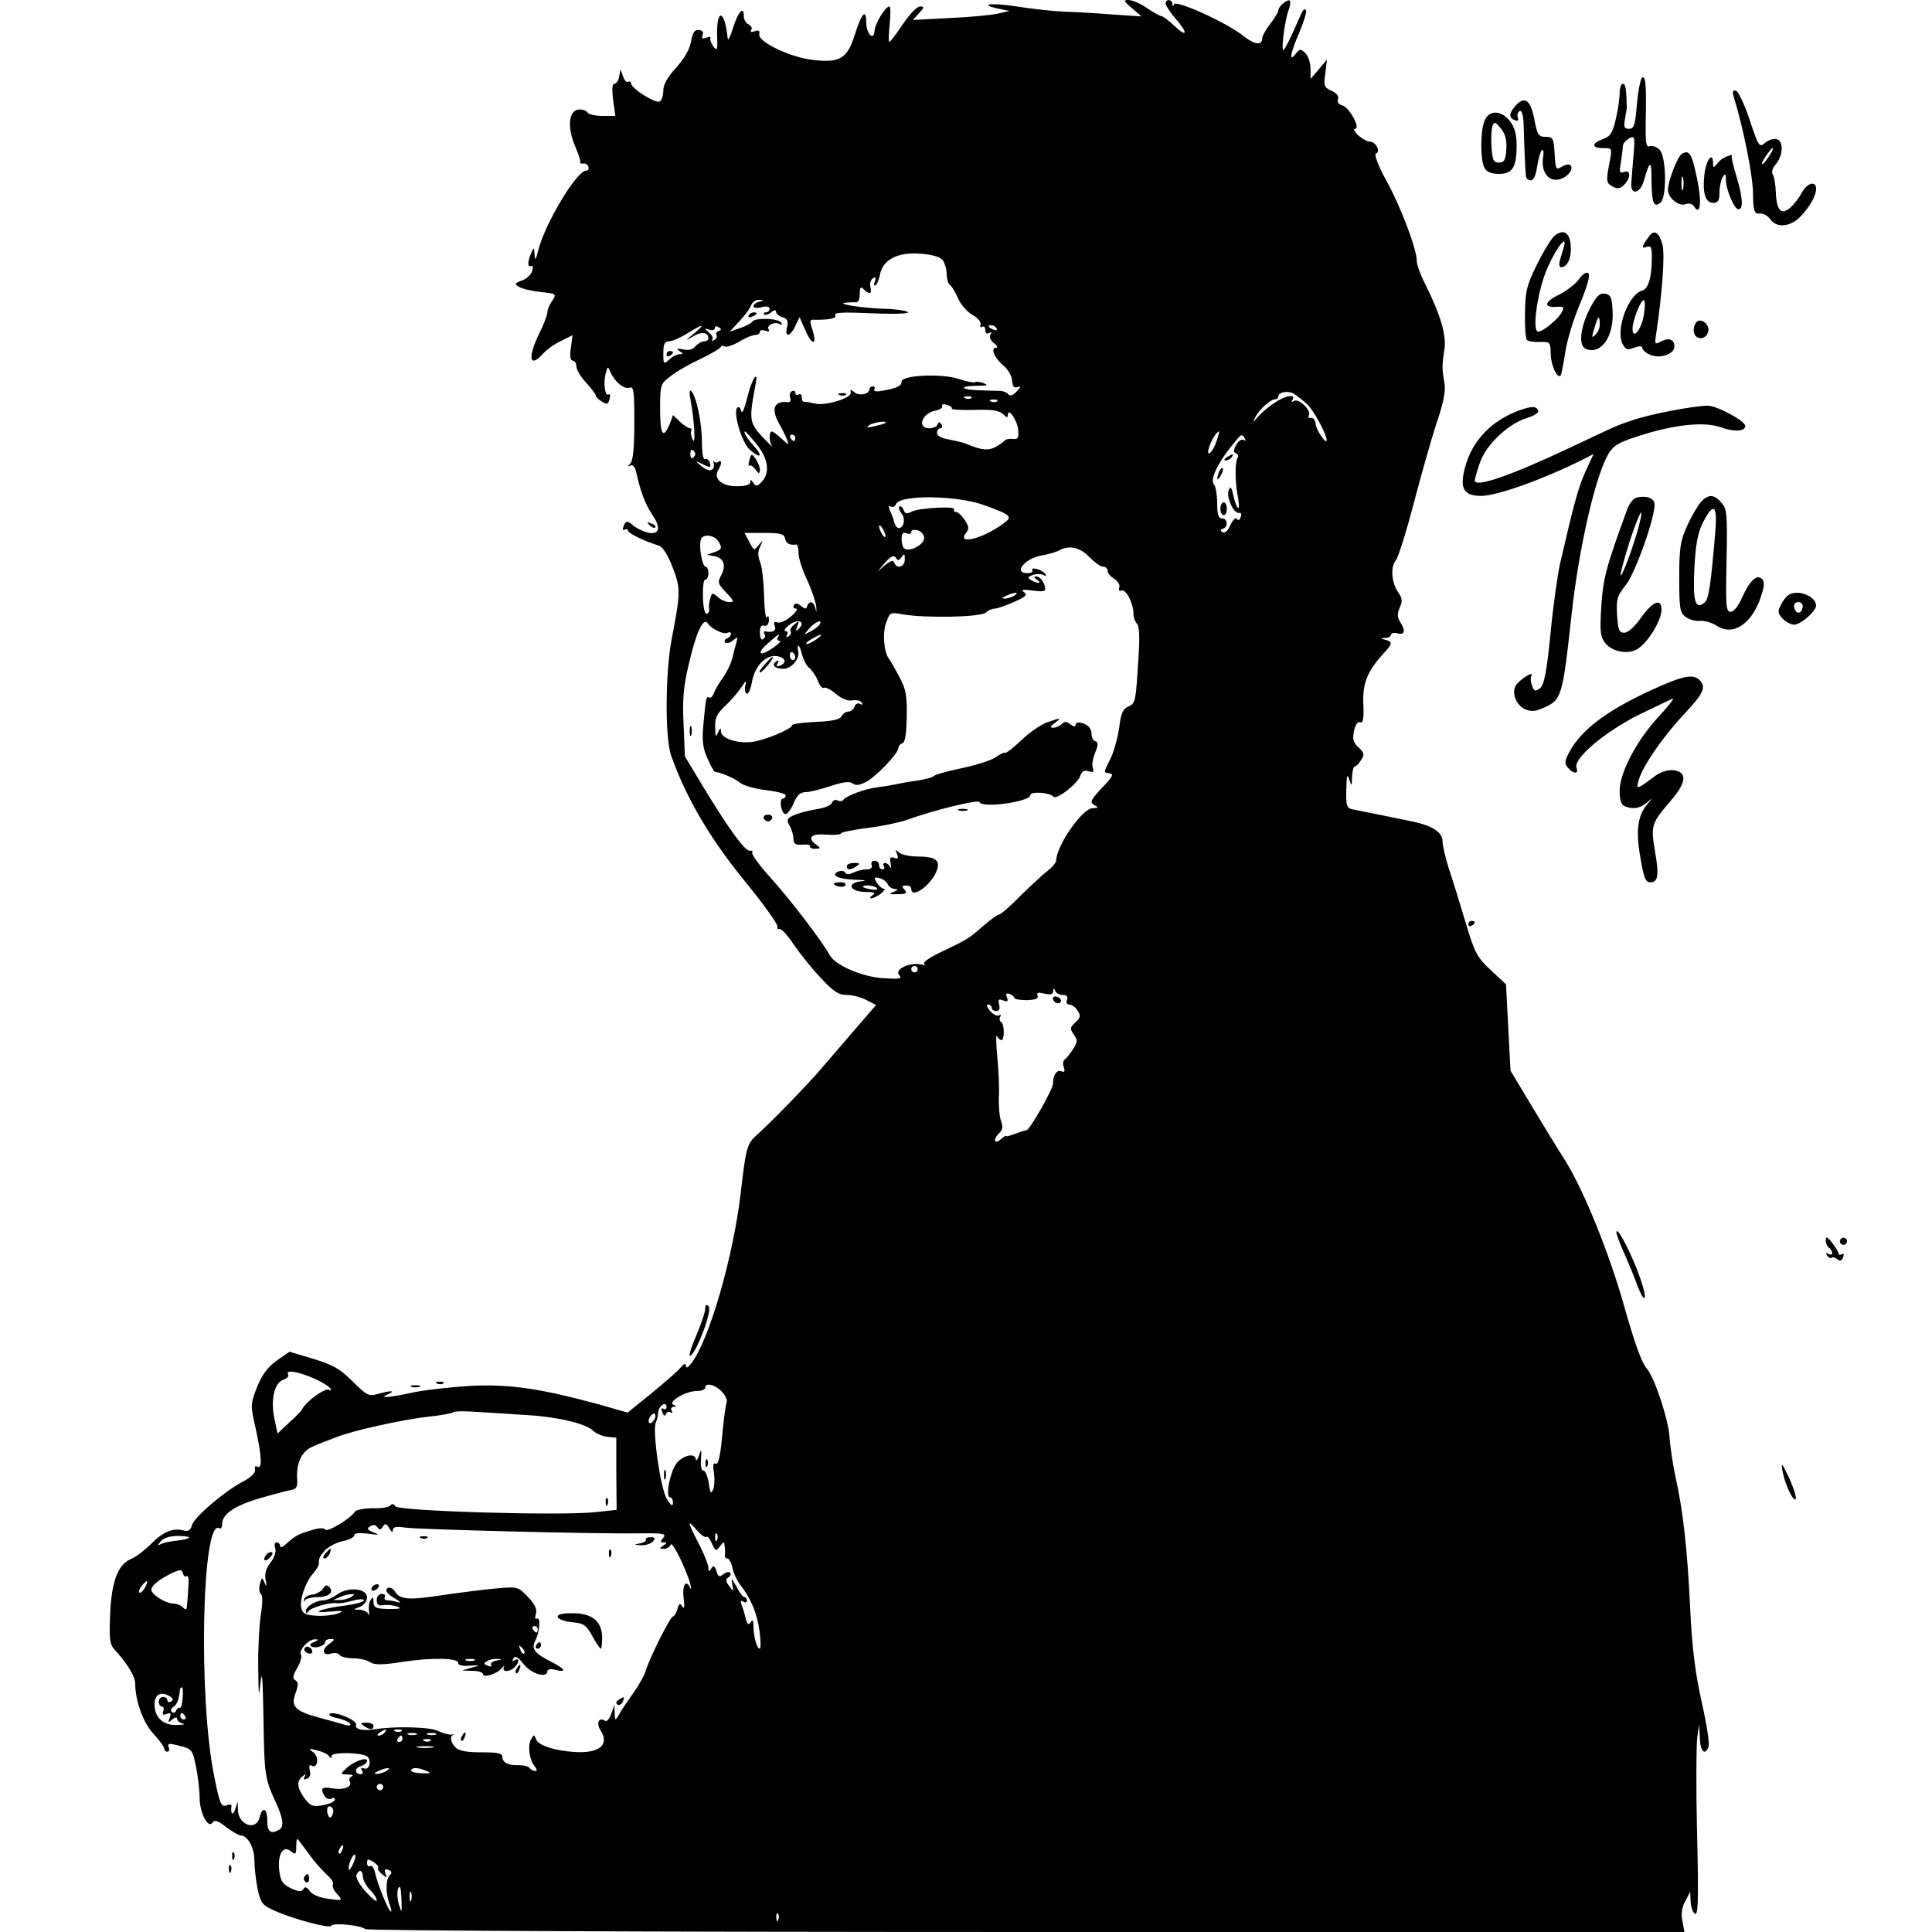 <?xml version="1.0" standalone="no"?>
<!DOCTYPE svg PUBLIC "-//W3C//DTD SVG 20010904//EN"
 "http://www.w3.org/TR/2001/REC-SVG-20010904/DTD/svg10.dtd">
<svg version="1.0" xmlns="http://www.w3.org/2000/svg"
 width="600pt" height="600pt" viewBox="0 0 600 600"
 preserveAspectRatio="xMidYMid meet">
<g transform="translate(0,600) scale(0.1,-0.1)"
fill="#000000" stroke="none">
<path d="M3515 5975 l30 -26 -90 6 c-49 4 -119 8 -155 9 -36 2 -100 9 -143 16
-78 12 -121 7 -56 -7 l34 -7 -35 -8 c-19 -5 -87 -11 -150 -14 l-115 -6 19 21
c17 18 17 21 3 21 -9 0 -33 -25 -53 -55 -20 -30 -39 -55 -42 -55 -3 0 -2 25 1
55 3 30 3 55 -1 55 -13 -1 -44 -52 -46 -75 -2 -35 -26 -10 -26 27 0 43 -15 26
-36 -42 -23 -72 -46 -86 -130 -76 -70 8 -170 56 -166 79 2 12 -2 15 -14 10
-11 -4 -15 -2 -11 4 4 6 0 13 -8 17 -8 3 -15 15 -15 26 0 34 -18 13 -34 -38
-8 -26 -15 -40 -16 -32 -9 90 -35 97 -33 9 2 -45 0 -49 -12 -33 -7 11 -11 22
-9 26 3 4 -3 5 -12 1 -13 -5 -16 -2 -12 8 4 10 -1 15 -12 16 -13 1 -19 -8 -24
-36 -4 -24 -20 -52 -46 -81 -27 -29 -40 -53 -40 -71 0 -15 -5 -31 -11 -34 -12
-8 -89 40 -89 56 0 5 -4 8 -9 5 -5 -3 -12 4 -16 17 l-8 22 -4 -22 c-2 -13 -9
-23 -15 -23 -7 0 -8 -17 -4 -50 l7 -50 -40 0 c-22 0 -43 5 -46 10 -3 6 -14 10
-25 10 -34 0 -40 -55 -13 -116 9 -22 16 -42 15 -47 -1 -4 3 -6 9 -5 6 2 14 -3
16 -9 3 -7 0 -13 -7 -13 -29 0 -130 -168 -149 -250 -8 -29 -9 -31 -11 -10 -1
23 -2 23 -10 5 -12 -27 -12 -47 -1 -41 5 4 7 -3 4 -15 -3 -11 -17 -25 -32 -30
-23 -9 -24 -11 -9 -20 10 -6 40 -13 68 -16 48 -5 49 -6 35 -27 -8 -11 -15 -27
-15 -36 0 -8 -11 -37 -25 -65 -37 -76 -31 -110 11 -64 10 12 35 30 56 40 l36
18 -5 -39 c-4 -26 -2 -40 6 -40 6 0 11 -8 11 -18 0 -10 13 -32 30 -50 16 -18
30 -36 30 -40 0 -4 9 -13 19 -19 16 -10 20 -9 24 8 3 10 2 17 -3 14 -11 -7
-17 35 -9 65 6 23 7 23 14 6 13 -31 43 -56 60 -50 13 5 15 -10 15 -108 0 -77
-4 -118 -12 -127 -10 -11 -10 -12 -1 -7 8 4 15 -3 19 -21 13 -60 28 -99 50
-132 28 -41 22 -63 -15 -55 -14 4 -33 13 -42 20 -20 18 -26 18 -33 -2 -3 -8
-2 -12 4 -9 6 3 10 2 10 -2 0 -9 52 -34 95 -47 13 -4 28 -27 44 -68 25 -66 25
-76 -3 -223 -20 -103 -21 -306 -2 -361 47 -132 122 -261 236 -399 52 -64 94
-123 94 -131 -1 -7 2 -12 6 -9 5 3 25 -18 44 -47 20 -29 58 -77 85 -105 39
-42 55 -53 81 -53 17 0 45 -7 61 -16 l30 -15 -58 -67 c-32 -37 -79 -92 -105
-122 -46 -55 -163 -175 -210 -217 -28 -25 -32 -42 -47 -173 -23 -201 -99 -465
-155 -535 -10 -13 -15 -15 -16 -6 0 9 -6 6 -17 -7 -10 -12 -51 -47 -91 -80
l-73 -59 -87 25 c-184 50 -279 64 -402 58 -63 -4 -144 -13 -180 -21 -73 -16
-106 -18 -75 -5 27 12 7 12 -31 1 -29 -8 -35 -5 -79 39 -39 39 -60 51 -122 70
l-74 22 -39 -27 c-27 -19 -45 -42 -61 -81 -21 -54 -22 -57 -5 -130 19 -87 21
-128 5 -119 -6 4 -9 0 -7 -9 2 -10 -12 -24 -39 -38 -61 -33 -150 -110 -157
-135 -4 -15 -11 -20 -26 -16 -33 9 -65 -5 -101 -42 -19 -19 -46 -40 -61 -46
-42 -17 -62 -71 -66 -174 -3 -83 -2 -92 20 -115 35 -39 58 -77 58 -99 0 -53
25 -122 57 -156 18 -19 33 -40 33 -45 0 -6 4 -10 10 -10 5 0 7 6 4 14 -5 12 1
13 34 4 38 -9 40 -12 51 -66 6 -30 11 -74 11 -96 0 -46 27 -97 40 -76 6 9 17
6 42 -14 19 -14 39 -26 45 -26 22 0 43 -38 43 -78 0 -22 5 -63 10 -89 10 -44
15 -50 53 -67 61 -27 172 -56 175 -47 4 11 94 2 106 -10 6 -5 894 -9 2053 -9
l2044 0 -6 34 c-5 22 -2 44 9 62 l15 29 1 -25 c0 -14 4 -31 9 -38 15 -24 17
16 11 263 -3 132 -2 258 1 280 l6 40 2 -42 c1 -42 16 -57 27 -28 4 9 -6 71
-21 138 -20 90 -30 166 -36 292 -9 187 -22 303 -46 410 -8 38 -16 92 -18 120
-2 52 -47 189 -71 215 -16 19 -37 77 -69 190 -46 165 -125 360 -183 454 -32
50 -83 134 -114 186 l-57 95 -7 134 -7 134 -47 44 c-42 39 -50 52 -79 150 -18
60 -41 135 -52 167 -10 33 -19 70 -19 83 0 28 -31 49 -95 62 -98 20 -160 33
-182 37 -21 4 -23 10 -22 62 1 43 3 51 9 32 8 -24 8 -23 9 8 1 17 4 32 9 32 4
0 13 9 19 20 11 16 10 22 -8 39 -17 15 -19 26 -14 51 4 19 12 30 19 27 9 -4
12 11 10 56 -3 65 12 102 63 158 28 30 28 36 6 42 -17 4 -17 5 0 6 9 0 17 5
17 10 0 5 9 7 20 4 23 -6 26 8 8 36 -9 15 -9 26 -1 44 9 20 8 29 -5 48 -21 30
-24 80 -7 99 7 8 32 87 55 175 23 88 55 201 71 250 22 64 29 100 25 125 -8 43
-8 54 0 107 6 44 -13 107 -61 203 -14 27 -25 58 -25 69 0 38 -51 172 -95 251
-25 45 -38 81 -32 83 16 5 0 37 -18 37 -9 0 -25 9 -37 20 -12 11 -16 20 -10
20 19 0 -18 68 -40 73 -11 3 -16 11 -13 19 4 9 -4 19 -20 26 -23 11 -25 16
-19 54 l5 43 -25 -30 -26 -30 0 32 c0 17 -7 39 -16 48 -15 14 -17 14 -30 -2
-22 -29 -17 2 12 68 14 34 23 64 20 67 -8 7 -7 7 -36 -58 -13 -30 -28 -59 -33
-65 -10 -12 2 89 15 124 5 13 6 26 4 29 -7 6 -36 -18 -36 -30 0 -5 -11 -24
-25 -42 -14 -18 -25 -38 -25 -44 0 -24 -22 -22 -58 6 -52 42 -210 113 -216 99
-3 -9 -5 -8 -5 1 -1 15 -21 16 -21 1 0 -6 14 -27 30 -46 40 -45 38 -62 -2 -24
-18 17 -37 31 -41 31 -4 0 -25 11 -45 25 -20 14 -46 25 -57 25 -17 0 -16 -3
10 -25z m-587 -783 c6 -9 12 -28 12 -43 0 -15 5 -31 10 -34 6 -4 17 -22 25
-41 8 -19 28 -42 45 -52 17 -9 28 -23 25 -30 -3 -7 0 -10 5 -7 6 3 10 -1 10
-10 0 -10 5 -13 12 -9 7 5 8 3 4 -5 -5 -7 0 -18 10 -26 11 -8 14 -15 7 -15
-18 0 -5 -32 24 -56 14 -12 26 -33 26 -46 2 -18 6 -24 17 -20 11 4 11 0 -3
-14 -11 -12 -20 -15 -25 -9 -4 6 -15 10 -24 11 -10 0 -41 1 -70 2 -58 2 -60
14 -1 14 28 0 33 2 18 8 -11 4 -23 6 -27 3 -4 -2 -27 2 -50 10 -53 18 -178 12
-178 -8 0 -14 -15 -21 -63 -29 -16 -3 -25 -1 -22 5 4 5 1 9 -4 9 -6 0 -11 -4
-11 -9 0 -15 -32 -22 -47 -9 -11 9 -13 9 -11 -1 4 -17 -80 -43 -112 -34 -14 3
-28 6 -32 5 -5 -1 -8 5 -8 14 0 8 -4 12 -10 9 -5 -3 -10 -1 -10 5 0 6 -5 8
-11 5 -6 -4 -8 -13 -5 -21 3 -8 0 -14 -7 -13 -42 5 -53 -19 -29 -64 10 -17 22
-41 26 -52 7 -18 5 -18 -17 3 -13 12 -26 22 -30 22 -9 0 -9 -33 1 -46 4 -6
-10 8 -31 30 -40 43 -41 54 -21 160 11 54 -12 18 -26 -41 -8 -32 -15 -50 -18
-40 -2 9 -7 15 -11 12 -17 -10 12 -110 38 -132 31 -28 42 -21 14 10 -23 25
-36 47 -29 47 2 0 19 -19 37 -41 36 -46 41 -89 13 -117 -13 -13 -17 -13 -25
-1 -6 10 -9 10 -9 2 0 -9 -15 -13 -43 -13 -46 0 -73 24 -56 51 11 18 11 32 0
25 -5 -4 -11 -3 -14 1 -2 5 -3 3 -1 -3 6 -26 -12 -32 -36 -13 -21 17 -22 19
-3 10 29 -15 33 -14 27 4 -4 8 -10 12 -15 9 -5 -3 -9 20 -9 51 0 61 -17 144
-33 160 -6 7 -7 -3 -2 -30 12 -67 16 -143 6 -120 -5 11 -7 23 -4 28 2 4 0 7
-5 7 -4 0 -18 9 -30 20 l-22 21 -9 -25 c-21 -52 -31 -38 -31 42 0 78 1 80 33
104 17 14 59 38 92 53 33 16 62 33 63 37 2 5 8 5 13 2 5 -3 26 4 45 15 19 12
42 21 50 21 8 0 14 4 14 10 0 5 7 6 17 3 10 -4 14 -2 10 4 -8 13 20 26 35 16
7 -3 8 -1 4 5 -8 14 -82 16 -90 3 -3 -5 -20 -14 -38 -20 l-32 -11 30 32 c17
18 34 41 37 51 4 9 14 16 24 16 17 -1 17 -2 1 -6 -10 -2 -18 -9 -18 -14 0 -5
11 -7 25 -3 15 4 25 2 25 -5 0 -6 -5 -11 -12 -11 -6 0 -8 -3 -5 -6 4 -4 13 -1
22 6 9 8 15 8 15 2 0 -6 9 -14 20 -17 15 -5 19 -12 14 -31 -8 -33 10 -31 26 4
l13 27 20 -45 c21 -47 36 -40 19 9 -7 21 -7 28 1 28 51 -1 77 4 71 14 -5 9 25
10 116 6 73 -3 117 -1 109 4 -8 5 -39 9 -69 10 -62 1 -156 15 -125 19 11 1 26
2 33 1 7 -1 12 9 12 26 0 21 3 24 12 15 18 -18 27 -15 21 7 -3 10 1 22 8 27 9
5 10 2 6 -10 -4 -9 -3 -15 2 -12 5 3 11 19 14 34 9 46 56 70 125 64 36 -2 62
-10 70 -20z m-773 -228 c-28 -23 -28 -24 -3 -9 26 16 48 14 48 -6 0 -5 -6 -9
-14 -9 -7 0 -19 -7 -27 -16 -8 -10 -21 -13 -38 -9 -20 4 -22 3 -11 -5 12 -8
13 -10 1 -10 -8 0 -23 -7 -33 -17 -17 -15 -18 -14 -18 20 0 29 4 37 18 37 9 0
35 11 57 25 51 31 58 31 20 -1z m77 8 c-7 -2 -10 -8 -7 -12 3 -5 0 -12 -7 -16
-7 -4 -10 -4 -6 1 4 4 0 14 -10 22 -16 14 -16 14 1 9 9 -3 17 -1 17 5 0 6 5 7
12 3 9 -6 9 -9 0 -12z m863 8 c3 -6 -1 -7 -9 -4 -18 7 -21 14 -7 14 6 0 13 -4
16 -10z m964 -235 c19 -16 61 -93 61 -112 0 -16 -33 32 -34 50 -1 12 -8 21
-15 19 -7 -1 -10 2 -6 8 9 14 -31 54 -46 45 -8 -5 -10 -4 -5 3 12 20 -24 14
-57 -10 -18 -11 -40 -31 -50 -42 -17 -20 -18 -20 -8 -1 11 23 47 55 61 55 6 0
10 4 10 9 0 14 33 19 50 7 8 -5 26 -19 39 -31z m-1042 19 c-3 -3 -12 -4 -19
-1 -8 3 -5 6 6 6 11 1 17 -2 13 -5z m80 -10 c-3 -3 -12 -4 -19 -1 -8 3 -5 6 6
6 11 1 17 -2 13 -5z m-141 -23 c-2 -3 29 -5 70 -4 55 2 77 -2 89 -13 11 -11
15 -12 15 -3 0 26 29 -15 32 -46 2 -25 0 -30 -17 -28 -11 1 -22 -1 -25 -5 -3
-4 -15 -13 -28 -20 -22 -12 -45 -10 -87 8 -11 5 -37 11 -57 15 -24 4 -38 11
-38 20 0 8 5 15 11 15 5 0 7 5 3 12 -6 9 -9 9 -12 0 -4 -12 -34 -17 -44 -6
-14 13 6 42 34 48 16 3 27 10 24 15 -3 5 3 7 14 4 11 -3 18 -8 16 -12z m-207
-45 c-2 -2 -17 -6 -34 -10 -22 -5 -26 -4 -15 4 14 9 59 15 49 6z m1029 -56
c-12 -37 -34 -54 -23 -19 7 23 24 49 31 49 1 0 -2 -14 -8 -30z m-1308 10 c0
-5 -2 -10 -4 -10 -3 0 -8 5 -11 10 -3 6 -1 10 4 10 6 0 11 -4 11 -10z m1396
-2 c4 -7 3 -8 -4 -4 -6 3 -16 -3 -23 -16 -9 -16 -9 -23 0 -26 6 -2 8 -9 4 -15
-8 -14 -8 -74 2 -124 8 -46 -4 -38 -15 9 -5 25 -9 29 -14 16 -9 -20 15 -74 32
-71 6 2 9 -4 5 -13 -3 -9 -8 -12 -12 -5 -4 5 -12 -3 -20 -20 -7 -17 -17 -26
-24 -22 -8 5 -8 8 1 11 17 5 15 32 -3 32 -11 0 -15 12 -15 48 0 26 -5 53 -10
58 -13 13 10 63 53 117 34 42 33 41 43 25z m-1712 -58 c-6 -6 -10 -3 -10 10 0
13 4 16 10 10 7 -7 7 -13 0 -20z m903 -149 c87 -32 90 -35 55 -60 -65 -46
-143 -64 -111 -25 9 11 8 20 -5 39 -9 14 -21 25 -27 25 -6 0 -8 3 -6 8 7 11
-109 5 -132 -7 -15 -8 -20 -7 -25 6 -4 9 -9 13 -13 10 -3 -4 0 -13 7 -22 13
-15 7 -45 -9 -45 -5 0 -11 8 -14 18 -2 9 -8 26 -13 36 -5 13 -4 17 3 13 6 -4
13 0 16 8 12 29 190 27 274 -4z m-307 -96 c0 -5 -5 -3 -10 5 -5 8 -10 20 -10
25 0 6 5 3 10 -5 5 -8 10 -19 10 -25z m120 -6 c0 -20 -44 -44 -61 -33 -5 3 -9
16 -9 29 0 18 4 23 15 19 8 -4 15 -2 15 4 0 6 9 8 20 5 11 -3 20 -14 20 -24z
m-432 -1 c3 -16 14 -22 35 -19 4 0 7 -12 7 -27 0 -16 12 -52 26 -82 14 -30 27
-68 29 -84 1 -17 0 -21 -2 -8 -5 24 -19 29 -26 10 -3 -10 -7 -10 -19 0 -11 9
-18 10 -23 2 -3 -5 0 -10 7 -10 7 0 0 -11 -15 -24 -16 -14 -35 -22 -43 -19
-10 4 -12 0 -8 -11 6 -15 -5 -21 -29 -17 -5 1 -6 -3 -3 -8 4 -5 2 -12 -4 -16
-6 -4 -10 5 -10 20 0 18 4 25 13 22 8 -3 14 4 15 16 0 13 -2 17 -6 10 -4 -6
-8 23 -9 65 -1 42 -6 90 -12 105 -8 20 -8 35 0 50 9 21 9 21 -5 4 -14 -18 -15
-17 -29 10 l-15 28 61 0 c51 0 62 -3 65 -17z m-207 -9 c13 -21 11 -26 -13 -34
l-23 -8 23 -4 c30 -6 38 -28 22 -59 -12 -22 -11 -27 15 -54 25 -26 26 -30 10
-30 -10 0 -26 7 -36 16 -16 14 -18 14 -23 -4 -4 -11 -5 -25 -4 -32 2 -7 -1
-14 -7 -16 -6 -2 -11 19 -12 51 -1 30 2 55 7 55 6 0 10 9 10 20 0 11 -4 20 -9
20 -10 0 -22 66 -14 85 6 18 41 14 54 -6z m1152 -49 c16 -16 35 -30 43 -30 8
0 14 -6 14 -13 0 -7 9 -18 21 -25 11 -7 18 -19 15 -27 -3 -8 0 -12 7 -9 14 5
37 -40 37 -71 0 -12 5 -26 11 -32 7 -7 9 -42 5 -99 -9 -145 -9 -148 -32 -158
-17 -8 -23 -22 -28 -64 -4 -29 -15 -72 -26 -95 -24 -49 -24 -45 -3 -49 13 -2
7 -12 -25 -45 -35 -38 -38 -44 -24 -53 15 -8 14 -9 -5 -10 -31 0 -112 -115
-113 -163 -1 -7 -13 -21 -27 -32 -15 -11 -52 -46 -84 -77 -31 -32 -61 -58 -66
-58 -5 0 -24 -14 -43 -30 -54 -47 -53 -46 -130 -83 -45 -21 -67 -37 -59 -41 8
-3 2 -4 -12 -1 -37 7 -83 -17 -66 -34 10 -11 0 -12 -49 -9 -67 4 -152 41 -168
73 -21 39 -121 171 -183 239 -34 38 -60 73 -57 78 3 5 0 7 -7 6 -14 -3 -63 63
-146 200 l-56 93 -4 98 c-4 78 -1 118 17 192 22 96 45 144 58 123 11 -17 51
-36 62 -29 6 3 10 2 10 -4 0 -5 -6 -11 -12 -14 -7 -2 -10 -8 -6 -12 4 -4 15
-2 24 6 15 12 16 12 11 -6 -3 -11 -9 -33 -13 -50 -4 -16 -17 -43 -29 -60 -12
-16 -25 -38 -28 -48 -4 -10 -10 -16 -15 -13 -9 5 -10 -3 -18 -89 -4 -45 -1
-70 13 -100 10 -23 20 -41 23 -42 20 -2 59 -19 77 -33 12 -10 49 -20 83 -24
33 -4 60 -11 60 -16 0 -6 -4 -10 -8 -10 -13 0 -7 -43 6 -48 6 -2 18 13 26 32
11 26 21 36 38 36 13 0 48 9 78 19 39 13 59 15 68 8 9 -7 21 -6 40 4 31 15
101 88 102 106 0 6 6 13 13 15 8 3 12 30 13 82 1 65 -2 85 -23 124 -14 26 -28
52 -33 57 -15 21 -20 79 -8 111 12 33 13 33 52 26 69 -12 244 -9 258 6 6 6 19
12 28 12 8 0 35 10 60 21 36 16 42 22 30 30 -11 8 -3 9 27 5 30 -4 41 -3 39 7
-3 20 -16 37 -29 37 -7 0 -6 -4 3 -10 8 -5 11 -10 5 -10 -5 0 -16 4 -24 9 -11
7 -9 10 8 16 11 3 26 3 32 -1 7 -4 9 -3 6 3 -4 6 -16 13 -27 16 -11 3 -18 1
-14 -4 3 -5 -4 -9 -15 -9 -46 0 -8 46 44 55 22 4 47 11 55 16 30 17 65 9 93
-21z m-583 0 c8 12 10 11 10 -7 0 -24 -25 -32 -33 -10 -3 8 -11 6 -28 -8 l-24
-20 24 28 c18 20 27 24 33 15 6 -10 10 -10 18 2z m350 -120 c-8 -5 -22 -9 -30
-9 -10 0 -8 3 5 9 27 12 43 12 25 0z m-669 -102 c-10 -11 -11 -9 -5 7 7 18 6
18 -9 6 -9 -7 -15 -17 -12 -21 3 -5 0 -12 -6 -16 -8 -4 -9 -3 -5 4 4 7 2 12
-5 12 -6 0 -1 9 12 19 26 21 53 11 30 -11z m64 12 c-3 -5 -16 -15 -28 -21 -22
-12 -22 -12 -3 10 19 21 43 30 31 11z m-130 -40 c-3 -5 -1 -10 6 -10 7 0 -3
-10 -22 -23 -42 -29 -51 -16 -12 17 31 28 38 31 28 16z m121 -5 c-11 -8 -25
-15 -30 -15 -6 1 0 7 14 15 32 19 40 18 16 0z m-22 -90 c8 -7 20 -24 26 -39 5
-15 14 -25 19 -22 4 3 21 -5 37 -19 18 -15 37 -23 51 -20 13 2 26 -1 29 -7 4
-7 2 -8 -5 -4 -6 4 -14 0 -17 -8 -3 -9 -12 -16 -20 -16 -7 0 -17 -7 -21 -15
-6 -10 -30 -15 -81 -17 -39 -2 -72 -6 -72 -10 0 -12 -85 -47 -124 -52 -47 -6
-96 11 -97 32 0 13 -2 13 -9 -3 -7 -16 -9 -13 -9 17 -1 28 6 42 30 65 17 15
40 42 51 58 14 22 18 24 13 8 -3 -12 -2 -24 4 -27 5 -3 12 13 16 35 9 52 45
88 80 81 26 -5 29 -22 5 -30 -8 -3 -10 0 -5 8 5 9 4 11 -4 6 -17 -11 -5 -23
23 -23 23 0 50 31 45 53 -5 28 4 24 11 -6 5 -18 15 -39 24 -45z m-44 34 c0 -5
-4 -9 -8 -9 -5 0 -9 7 -9 15 0 8 4 12 9 9 4 -3 8 -9 8 -15z m380 -969 c0 -5
-4 -10 -10 -10 -5 0 -10 5 -10 10 0 6 5 10 10 10 6 0 10 -4 10 -10z m451 -80
c12 0 16 -5 13 -15 -4 -9 -1 -15 8 -15 7 0 19 -9 25 -19 10 -16 8 -22 -7 -36
-17 -15 -18 -20 -5 -38 12 -17 12 -23 -3 -46 -9 -14 -21 -29 -26 -32 -5 -4 -6
-15 -2 -24 4 -12 2 -16 -8 -12 -14 6 -26 -12 -26 -39 0 -17 -72 -143 -82 -144
-4 0 -19 -5 -35 -11 -15 -6 -28 -9 -29 -7 0 2 -8 -3 -17 -11 -21 -17 -23 2 -3
21 10 9 11 20 5 36 -5 13 -8 47 -7 75 2 29 -1 86 -5 127 -4 41 -4 69 -1 63 3
-7 9 -13 14 -13 10 0 10 49 -1 56 -5 3 -6 10 -3 16 4 6 2 8 -3 5 -6 -4 -18 2
-28 13 -10 12 -13 20 -7 20 7 0 12 -4 12 -10 0 -5 6 -10 14 -10 9 0 12 7 9 20
-4 16 -2 19 13 13 13 -5 16 -3 11 10 -4 11 -2 14 9 10 7 -3 14 -8 14 -12 0 -4
17 -7 39 -7 27 1 37 5 33 14 -3 10 2 11 22 6 18 -4 26 -2 27 7 0 11 2 11 6 2
2 -7 13 -13 24 -13z m-2328 -1190 c26 -11 49 -26 53 -32 4 -7 3 -8 -4 -4 -12
7 -73 -37 -84 -61 -2 -5 -20 -23 -40 -41 l-36 -34 -10 47 c-12 57 0 111 28
120 11 4 18 11 15 16 -10 16 30 10 78 -11z m1268 -41 c11 -11 18 -26 16 -33
-3 -7 -8 -44 -12 -82 -8 -92 -14 -116 -25 -109 -5 3 -6 -9 -3 -29 3 -19 2 -43
-3 -53 -6 -14 -9 -9 -13 22 -4 22 -11 39 -17 38 -5 -1 -9 14 -7 35 2 32 1 34
-6 12 -5 -14 -9 -19 -10 -12 -2 20 -36 14 -58 -10 -21 -24 -38 -108 -22 -108
5 0 9 -8 9 -17 0 -13 -6 -9 -19 12 -20 31 -46 218 -34 238 3 5 6 19 7 30 1 21
26 38 26 17 0 -6 -4 -8 -10 -5 -6 4 -7 -1 -3 -11 4 -11 8 -13 11 -6 2 7 9 9
14 6 7 -4 8 -2 4 4 -4 7 -1 12 6 13 10 0 10 2 0 6 -21 8 37 43 71 43 15 0 27
5 27 10 0 17 29 11 51 -11z m-599 -74 c95 -6 179 -27 201 -49 8 -8 27 -16 42
-18 l29 -3 0 -112 1 -112 -65 -7 c-108 -12 -612 3 -622 18 -5 8 -11 9 -15 3
-5 -6 -30 -10 -56 -9 -27 0 -51 -5 -55 -11 -13 -21 -86 -65 -92 -55 -4 6 -21
5 -45 -3 -39 -11 -49 -17 -80 -45 -9 -8 -15 -9 -15 -3 0 6 -5 11 -11 11 -6 0
-8 -8 -4 -18 3 -11 -3 -30 -15 -45 -14 -18 -19 -35 -15 -54 4 -21 3 -23 -3 -9
-8 19 -9 18 -15 -4 -3 -13 -2 -27 3 -30 6 -4 6 -28 0 -65 -5 -33 -9 -107 -8
-165 1 -90 2 -96 7 -45 5 42 7 11 9 -100 3 -196 4 -197 42 -280 19 -43 22 -67
9 -76 -27 -17 -39 -9 -39 26 0 40 -15 47 -24 10 -11 -42 -65 -23 -67 23 l-1
27 -8 -25 c-7 -21 -15 -12 -11 12 0 4 -5 5 -13 2 -19 -7 -23 1 -40 86 -51 242
-39 808 15 774 5 -3 9 3 9 14 0 30 40 57 120 80 41 12 84 23 95 25 15 2 19 9
18 32 -4 51 14 89 49 103 18 8 49 20 68 27 53 22 204 55 287 65 41 4 77 11 81
14 3 4 38 4 76 1 39 -2 110 -7 158 -10z m392 -10 c-4 -8 -10 -15 -15 -15 -4 0
-6 7 -3 15 4 8 10 15 15 15 4 0 6 -7 3 -15z m-845 -336 c7 11 11 10 20 -5 6
-12 11 -14 11 -6 0 10 10 12 38 8 39 -6 589 -20 730 -18 72 1 82 -1 72 -14
-10 -11 -10 -14 1 -14 11 0 11 -2 -1 -10 -13 -8 -13 -10 2 -10 9 0 18 6 21 13
5 12 49 -78 61 -123 3 -14 3 -19 0 -12 -13 29 -26 10 -21 -30 4 -28 2 -37 -4
-27 -7 11 -10 10 -15 -8 -4 -13 -10 -23 -14 -23 -8 0 -73 -129 -85 -170 -4
-14 -22 -45 -39 -69 -17 -24 -37 -53 -43 -65 -13 -21 -13 -21 -14 4 l-1 25
-10 -28 c-5 -15 -14 -25 -19 -21 -20 12 -28 -7 -14 -30 29 -44 -3 -72 -80 -67
-63 4 -112 20 -120 39 -6 16 -7 16 -16 0 -11 -20 -5 -64 12 -84 7 -9 8 -14 1
-14 -6 0 -13 4 -17 9 -3 5 -18 9 -34 9 -33 -1 -51 8 -51 27 0 10 -16 13 -65
13 -45 0 -69 4 -80 15 -16 17 -19 33 -7 40 4 2 1 2 -6 0 -7 -1 -26 4 -41 11
-24 13 -136 16 -201 5 -34 -5 -59 1 -54 14 5 15 -71 45 -83 34 -3 -4 8 -10 26
-13 17 -4 34 -11 38 -17 4 -6 -2 -8 -18 -3 -13 4 -49 14 -79 22 -74 20 -88 35
-72 76 9 25 9 34 -1 40 -9 5 -8 14 6 38 10 16 15 35 12 41 -9 14 24 49 44 48
12 0 11 -2 -3 -8 -12 -5 -16 -10 -9 -14 13 -8 43 2 43 14 0 5 8 9 17 9 14 0
13 -3 -5 -16 -25 -17 -20 -38 8 -29 10 3 21 1 25 -5 3 -5 22 -10 41 -10 19 0
43 -5 53 -12 15 -9 38 -9 102 1 92 14 175 12 172 -4 -1 -6 14 -10 35 -8 36 2
36 2 7 -6 l-30 -9 33 -1 c17 0 32 -5 32 -10 0 -13 43 0 58 18 8 9 11 10 7 4
-8 -16 17 -17 33 -1 15 15 16 31 0 22 -7 -5 -8 -3 -3 6 5 9 14 4 32 -19 24
-30 73 -44 73 -21 0 6 11 8 25 4 35 -9 31 2 -7 22 -57 28 -69 43 -56 68 14 26
18 77 5 69 -5 -3 -6 3 -3 14 5 14 -2 30 -24 53 -30 32 -32 33 -98 27 -37 -3
-113 -13 -169 -21 -104 -16 -131 -14 -146 11 -9 15 -27 17 -27 3 0 -5 12 -17
28 -25 15 -9 19 -14 9 -11 -10 3 -25 6 -33 6 -9 0 -12 5 -9 10 3 6 -1 10 -9
10 -9 0 -16 -8 -16 -19 0 -15 6 -19 20 -16 12 2 31 0 43 -4 16 -6 10 -8 -26
-8 -40 1 -47 4 -47 22 0 15 -2 17 -9 6 -5 -7 -7 -23 -5 -35 2 -11 2 -15 -2 -8
-3 6 -15 12 -27 13 -22 0 -22 0 1 9 12 5 22 18 22 29 0 28 -57 34 -92 10 -14
-11 -34 -19 -43 -19 -24 0 -55 -19 -55 -33 0 -9 2 -9 8 -1 7 12 69 29 90 25 6
-1 28 2 47 8 19 5 35 6 35 1 0 -5 -26 -12 -57 -16 -75 -9 -117 -26 -48 -19 38
4 44 2 27 -5 -12 -5 -42 -9 -67 -8 -35 2 -45 6 -49 23 -7 25 13 83 37 109 9
11 17 23 17 28 0 19 2 24 21 45 12 11 36 24 55 27 19 4 34 12 34 18 0 7 15 8
43 5 34 -5 38 -4 17 4 -20 8 -22 12 -10 19 9 6 17 5 22 -3 6 -9 10 -9 17 2z
m1005 -32 c3 3 11 -6 17 -21 11 -24 13 -24 25 -8 12 16 13 16 15 -3 1 -11 1
-23 0 -27 0 -5 3 -8 8 -8 5 0 12 -13 16 -30 3 -16 14 -39 24 -52 33 -42 53
-90 60 -145 4 -29 4 -53 0 -53 -8 0 -19 37 -19 70 0 18 -3 21 -9 12 -6 -10
-10 -7 -15 11 -3 14 -9 33 -13 43 -4 12 -3 15 5 10 7 -4 12 -2 12 3 0 6 -4 11
-8 11 -5 0 -16 15 -25 33 -15 27 -17 28 -13 7 5 -24 4 -24 -9 -6 -12 15 -12
22 -3 27 7 5 9 11 5 15 -3 4 -13 1 -21 -5 -12 -10 -16 -8 -21 10 -6 17 -9 19
-16 8 -7 -11 -9 -11 -9 2 0 9 -13 43 -30 75 -36 71 -37 77 -6 42 13 -15 26
-24 30 -21z m33 -9 c-3 -8 -6 -5 -6 6 -1 11 2 17 5 13 3 -3 4 -12 1 -19z
m-1640 6 c-3 -3 -21 -7 -41 -9 -19 -2 -41 -7 -48 -11 -9 -6 -9 -3 1 9 9 11 28
17 54 17 22 0 38 -3 34 -6z m-7 -119 c5 3 7 -11 5 -32 -1 -21 -3 -47 -4 -57
-1 -16 -4 -17 -13 -8 -7 7 -20 12 -30 12 -23 0 -68 28 -68 43 0 13 27 34 65
52 26 12 30 11 33 -1 2 -8 7 -12 12 -9z m-130 -36 c-7 -11 -14 -18 -17 -15 -3
3 0 12 7 21 18 21 23 19 10 -6z m640 -29 c-8 -5 -24 -9 -35 -9 l-20 0 20 9
c11 5 27 9 35 9 13 1 13 0 0 -9z m580 -100 c0 -5 -2 -10 -4 -10 -3 0 -8 5 -11
10 -3 6 -1 10 4 10 6 0 11 -4 11 -10z m-42 -75 c-3 -3 -9 2 -12 12 -6 14 -5
15 5 6 7 -7 10 -15 7 -18z m-155 -22 c-7 -2 -19 -2 -25 0 -7 3 -2 5 12 5 14 0
19 -2 13 -5z m69 0 c-12 -2 -20 -9 -17 -14 3 -5 -1 -6 -10 -2 -13 5 -14 7 -3
14 7 5 22 8 33 7 17 -1 17 -1 -3 -5z m-975 -117 c-1 -19 -5 -32 -9 -30 -3 2
-8 -2 -11 -8 -2 -7 -8 -9 -13 -5 -5 4 -3 12 4 16 12 7 18 24 21 54 1 4 3 7 6
7 3 0 4 -15 2 -34z m-38 5 c9 -6 10 -11 2 -15 -6 -4 -11 -2 -11 3 0 6 -6 11
-13 11 -8 0 -14 -7 -14 -15 0 -8 5 -15 10 -15 5 0 7 -7 4 -14 -4 -11 -1 -13
10 -9 13 5 15 2 10 -12 -6 -15 -5 -16 8 -5 9 7 15 8 15 2 0 -6 8 -12 18 -15 9
-2 0 -4 -21 -4 -41 -1 -67 24 -67 63 0 33 20 43 49 25z m46 -61 c3 -5 1 -10
-4 -10 -6 0 -11 5 -11 10 0 6 2 10 4 10 3 0 8 -4 11 -10z m620 -50 c-3 -5 -12
-10 -18 -10 -7 0 -6 4 3 10 19 12 23 12 15 0z m52 4 c-3 -3 -12 -4 -19 -1 -8
3 -5 6 6 6 11 1 17 -2 13 -5z m46 -11 c-7 -2 -19 -2 -25 0 -7 3 -2 5 12 5 14
0 19 -2 13 -5z m60 0 c-7 -2 -19 -2 -25 0 -7 3 -2 5 12 5 14 0 19 -2 13 -5z
m-103 -13 c0 -5 -5 -10 -11 -10 -5 0 -7 5 -4 10 3 6 8 10 11 10 2 0 4 -4 4
-10z m87 -6 c-3 -3 -12 -4 -19 -1 -8 3 -5 6 6 6 11 1 17 -2 13 -5z m6 -21
c-13 -2 -33 -2 -45 0 -13 2 -3 4 22 4 25 0 35 -2 23 -4z m-321 -27 c5 -8 8 -7
8 1 0 12 88 11 109 -1 16 -10 9 -45 -8 -38 -9 3 -12 1 -7 -6 4 -7 3 -12 -3
-12 -20 0 -21 19 -1 25 11 3 20 11 20 16 0 14 -39 0 -64 -22 -20 -19 -20 -19
5 -20 13 0 18 -3 11 -6 -6 -2 -9 -9 -6 -15 10 -17 -18 -28 -53 -22 -34 6 -40
0 -24 -25 5 -7 14 -10 20 -7 6 4 11 3 11 -3 0 -6 -16 -13 -36 -17 -31 -6 -39
-3 -55 17 -26 34 -29 56 -11 71 12 10 14 10 8 1 -5 -9 -2 -11 7 -7 9 3 13 13
9 26 -3 13 -1 19 5 15 20 -12 25 27 6 41 -16 12 -15 13 12 6 17 -4 33 -12 37
-18z m178 -46 c-8 -5 -22 -9 -30 -9 -10 0 -8 3 5 9 27 12 43 12 25 0z m125 0
c16 -7 12 -8 -17 -7 -20 1 -34 5 -31 10 5 9 22 8 48 -3z m-135 -50 c0 -5 -4
-10 -10 -10 -5 0 -10 5 -10 10 0 6 5 10 10 10 6 0 10 -4 10 -10z m-156 -68 c2
-4 1 -14 -3 -21 -6 -9 -10 -7 -14 8 -5 20 7 29 17 13z m-62 -157 c13 -16 33
-38 45 -49 12 -10 20 -23 17 -28 -3 -5 2 -19 13 -30 18 -21 18 -21 -27 -15
-26 3 -50 13 -58 24 -9 13 -15 15 -20 6 -6 -9 -15 -8 -39 3 -26 13 -32 22 -36
57 -5 51 13 78 37 57 14 -11 16 -9 16 16 1 28 1 28 15 9 8 -11 25 -33 37 -50z
m91 30 c-3 -9 -8 -14 -10 -11 -3 3 -2 9 2 15 9 16 15 13 8 -4z m35 -40 c-6
-14 -13 -24 -14 -22 -6 6 9 47 17 47 5 0 3 -11 -3 -25z m76 -16 c-2 -4 4 -13
13 -20 15 -12 16 -12 10 3 -4 12 -2 15 9 11 11 -4 12 -9 5 -16 -14 -14 -14
-58 0 -94 5 -15 6 -23 1 -18 -11 13 -39 83 -47 118 -3 15 -10 25 -15 22 -6 -3
-10 1 -10 9 0 13 3 14 19 4 11 -7 18 -15 15 -19z m-47 -28 c1 -11 11 -29 22
-40 12 -12 21 -26 21 -33 0 -6 -15 6 -34 27 -19 21 -32 44 -29 52 8 19 19 16
20 -6z m120 -74 c1 -39 1 -40 -8 -12 -8 26 -6 55 3 55 2 0 4 -19 5 -43z m30 1
c-3 -7 -5 -2 -5 12 0 14 2 19 5 13 2 -7 2 -19 0 -25z m1140 -60 c-3 -8 -6 -5
-6 6 -1 11 2 17 5 13 3 -3 4 -12 1 -19z"/>
<path d="M2325 5020 c-3 -6 1 -7 9 -4 18 7 21 14 7 14 -6 0 -13 -4 -16 -10z"/>
<path d="M2608 4773 c7 -3 16 -2 19 1 4 3 -2 6 -13 5 -11 0 -14 -3 -6 -6z"/>
<path d="M2327 4570 c-3 -12 -3 -19 0 -16 3 3 12 -2 19 -12 11 -14 13 -15 14
-1 0 8 -6 23 -13 34 -13 17 -14 17 -20 -5z"/>
<path d="M2070 4899 c0 -5 5 -7 10 -4 6 3 10 8 10 11 0 2 -4 4 -10 4 -5 0 -10
-5 -10 -11z"/>
<path d="M3810 4580 c-9 -6 -10 -10 -3 -10 6 0 15 5 18 10 8 12 4 12 -15 0z"/>
<path d="M3786 4535 c-9 -26 -7 -32 5 -12 6 10 9 21 6 23 -2 3 -7 -2 -11 -11z"/>
<path d="M3790 4420 c0 -11 5 -20 10 -20 6 0 10 9 10 20 0 11 -4 20 -10 20 -5
0 -10 -9 -10 -20z"/>
<path d="M3250 3756 c-20 -8 -55 -32 -78 -55 -24 -22 -46 -40 -50 -39 -4 2
-18 -5 -32 -15 -14 -9 -62 -24 -105 -33 -44 -9 -82 -20 -85 -24 -3 -4 -25 -10
-50 -14 -25 -3 -56 -9 -70 -12 -14 -3 -38 -7 -55 -9 -36 -4 -97 -26 -106 -39
-4 -5 -12 -5 -18 -2 -6 4 -14 1 -17 -7 -3 -8 -25 -17 -48 -20 -24 -4 -55 -12
-69 -18 -23 -10 -25 -15 -15 -33 7 -12 12 -30 12 -41 1 -16 7 -20 29 -18 15 1
25 -1 23 -5 -3 -4 4 -8 15 -8 18 0 18 2 5 12 -31 22 -18 36 29 32 25 -2 46 0
47 4 2 4 39 11 83 17 44 5 100 17 125 26 83 30 219 63 222 54 7 -20 158 1 158
22 0 12 62 8 71 -5 9 -12 77 41 84 65 5 14 12 18 26 14 14 -5 17 -3 13 10 -4
8 0 30 7 47 10 24 10 33 1 36 -7 2 -12 12 -12 22 0 19 -14 33 -37 36 -7 1 -13
-2 -13 -8 0 -6 -6 -5 -15 2 -12 10 -19 10 -27 2 -7 -7 -19 -12 -27 -12 -11 0
-10 4 5 15 23 17 20 17 -26 1z"/>
<path d="M2142 3730 c0 -14 2 -19 5 -12 2 6 2 18 0 25 -3 6 -5 1 -5 -13z"/>
<path d="M2978 3483 c6 -2 18 -2 25 0 6 3 1 5 -13 5 -14 0 -19 -2 -12 -5z"/>
<path d="M2372 3459 c2 -6 8 -10 13 -10 5 0 11 4 13 10 2 6 -4 11 -13 11 -9 0
-15 -5 -13 -11z"/>
<path d="M2786 3347 c5 -13 2 -16 -9 -11 -12 4 -15 0 -11 -18 2 -13 2 -17 -2
-10 -3 6 -10 12 -15 12 -6 0 -7 -4 -4 -10 3 -5 1 -10 -4 -10 -6 0 -11 6 -11
13 0 8 -6 14 -14 14 -8 0 -12 -6 -9 -14 3 -8 -3 -13 -17 -13 -12 0 -30 -5 -40
-10 -12 -6 -21 -7 -25 0 -3 5 -12 7 -20 4 -28 -11 -4 -24 48 -26 35 -1 42 -3
20 -5 -46 -6 -33 -33 16 -33 27 0 32 -3 21 -10 -8 -5 -10 -10 -4 -10 5 0 19 7
30 15 10 8 14 15 9 15 -6 0 -16 9 -22 19 -10 16 -9 18 8 14 12 -3 23 -12 26
-19 3 -8 13 -14 22 -15 12 0 12 -2 -4 -9 -16 -6 -14 -8 12 -7 27 0 31 3 22 14
-9 10 -8 13 5 13 9 0 16 -4 16 -10 0 -32 57 7 77 51 16 36 1 49 -57 49 -25 0
-52 6 -59 13 -10 10 -11 9 -5 -6z m-62 -106 c3 -4 -6 -6 -19 -3 -14 2 -25 6
-25 8 0 8 39 4 44 -5z"/>
<path d="M2630 3310 c0 -13 11 -13 30 0 12 8 11 10 -7 10 -13 0 -23 -4 -23
-10z"/>
<path d="M2590 3256 c0 -9 30 -14 35 -6 4 6 -3 10 -14 10 -12 0 -21 -2 -21 -4z"/>
<path d="M2373 3934 c-13 -14 -18 -24 -11 -22 10 4 45 48 37 48 -2 0 -14 -12
-26 -26z"/>
<path d="M3270 2900 c0 -13 18 -22 24 -11 3 5 -1 11 -9 15 -8 3 -15 1 -15 -4z"/>
<path d="M2191 1454 c0 -11 3 -14 6 -6 3 7 2 16 -1 19 -3 4 -6 -2 -5 -13z"/>
<path d="M2062 1420 c0 -14 2 -19 5 -12 2 6 2 18 0 25 -3 6 -5 1 -5 -13z"/>
<path d="M1881 1334 c0 -11 3 -14 6 -6 3 7 2 16 -1 19 -3 4 -6 -2 -5 -13z"/>
<path d="M825 1169 c-11 -17 1 -21 15 -4 8 9 8 15 2 15 -6 0 -14 -5 -17 -11z"/>
<path d="M1308 1223 c7 -3 16 -2 19 1 4 3 -2 6 -13 5 -11 0 -14 -3 -6 -6z"/>
<path d="M2006 1219 c2 -4 -6 -10 -18 -12 -21 -4 -20 -4 3 -6 15 0 31 5 37 12
8 10 6 13 -8 13 -10 0 -17 -3 -14 -7z"/>
<path d="M1010 1175 c-7 -9 -8 -15 -2 -15 5 0 12 7 16 15 3 8 4 15 2 15 -2 0
-9 -7 -16 -15z"/>
<path d="M1891 1174 c0 -11 3 -14 6 -6 3 7 2 16 -1 19 -3 4 -6 -2 -5 -13z"/>
<path d="M1004 1067 c-5 -8 -20 -17 -33 -19 -14 -1 -26 -9 -27 -16 -1 -7 0 -8
3 -2 2 5 20 10 38 10 36 0 54 15 37 32 -7 7 -13 5 -18 -5z"/>
<path d="M1155 1070 c-3 -5 -2 -10 4 -10 5 0 13 5 16 10 3 6 2 10 -4 10 -5 0
-13 -4 -16 -10z"/>
<path d="M1732 978 c3 -7 23 -14 45 -16 35 -3 43 -8 62 -42 12 -22 24 -40 27
-40 2 0 4 15 4 33 0 51 -30 77 -91 77 -36 0 -49 -4 -47 -12z"/>
<path d="M1665 890 c-3 -5 -1 -10 4 -10 6 0 11 5 11 10 0 6 -2 10 -4 10 -3 0
-8 -4 -11 -10z"/>
<path d="M946 881 c-3 -5 1 -11 9 -15 8 -3 15 -1 15 4 0 13 -18 22 -24 11z"/>
<path d="M1605 819 c-4 -6 -5 -12 -2 -15 2 -3 7 2 10 11 7 17 1 20 -8 4z"/>
<path d="M1921 721 c-8 -5 -9 -11 -3 -15 5 -3 12 1 16 9 6 17 6 18 -13 6z"/>
<path d="M1130 640 c19 -13 30 -13 30 0 0 6 -10 10 -22 10 -19 0 -20 -2 -8
-10z"/>
<path d="M1435 609 c-4 -6 -5 -12 -2 -15 2 -3 7 2 10 11 7 17 1 20 -8 4z"/>
<path d="M945 171 c-3 -5 -1 -12 5 -16 5 -3 10 1 10 9 0 18 -6 21 -15 7z"/>
<path d="M5084 5680 c-6 -69 -9 -80 -25 -80 -15 0 -17 5 -12 33 3 17 6 34 5
37 -1 54 -4 70 -12 70 -5 0 -10 -13 -10 -29 0 -16 -5 -53 -12 -81 -10 -43 -17
-54 -40 -62 -36 -13 -36 -28 1 -28 28 0 28 0 20 -42 -12 -62 -11 -66 10 -78
15 -7 23 -6 35 6 21 21 21 48 0 40 -14 -5 -16 -1 -10 31 3 21 6 43 6 50 0 7 9
17 19 23 18 9 19 7 14 -53 -3 -34 -6 -73 -7 -87 -2 -36 26 -32 38 5 20 69 25
70 25 4 1 -71 7 -85 28 -68 20 17 18 143 -3 164 -9 9 -23 14 -31 11 -11 -5
-13 10 -12 77 2 116 0 137 -10 137 -5 0 -13 -36 -17 -80z"/>
<path d="M5383 5704 c31 -101 59 -241 61 -299 1 -62 4 -70 21 -68 11 1 25 -7
33 -18 19 -28 63 -24 94 9 30 32 48 64 48 86 0 26 -28 18 -44 -12 -8 -15 -24
-36 -35 -46 -29 -26 -44 -10 -46 47 -1 24 -5 50 -10 56 -4 7 0 20 9 30 24 27
26 74 3 79 -10 2 -26 -3 -36 -12 -17 -15 -20 -11 -47 71 -16 48 -35 89 -43 91
-9 3 -11 -2 -8 -14z m111 -189 c-9 -14 -18 -25 -21 -25 -5 0 5 18 20 38 17 22
18 13 1 -13z"/>
<path d="M4707 5672 c-21 -23 -22 -38 -3 -45 10 -4 13 -1 10 7 -3 8 -1 17 5
21 7 4 12 -12 13 -47 2 -74 5 -141 7 -155 0 -7 7 -13 15 -13 9 0 16 16 20 45
4 24 11 47 15 49 4 3 6 -8 3 -23 -6 -42 14 -73 45 -69 27 3 53 32 40 45 -4 4
-16 2 -27 -5 -18 -11 -19 -8 -22 41 -3 48 -5 52 -28 52 -22 0 -26 6 -35 55
-12 60 -30 73 -58 42z"/>
<path d="M4610 5624 c-13 -33 -13 -120 0 -145 7 -13 21 -19 45 -19 42 0 55 20
55 88 0 35 -6 57 -21 76 -27 35 -66 35 -79 0z m68 -88 c-2 -33 -7 -41 -23 -41
-17 0 -20 8 -23 49 -2 27 0 56 3 65 6 14 9 13 26 -8 14 -17 19 -36 17 -65z"/>
<path d="M5223 5522 c-14 -9 -43 -85 -43 -112 0 -25 34 -52 55 -44 10 4 21 1
26 -7 20 -32 25 14 9 88 -16 77 -24 89 -47 75z m4 -109 c-3 -10 -5 -2 -5 17 0
19 2 27 5 18 2 -10 2 -26 0 -35z"/>
<path d="M5360 5513 c-8 -3 -21 -12 -27 -21 -12 -14 -13 -14 -13 1 0 36 -19
15 -26 -28 -8 -60 1 -95 26 -95 16 0 20 7 20 33 0 17 5 39 10 47 8 12 10 11
10 -8 0 -31 26 -92 39 -92 16 0 13 39 -6 101 -9 30 -16 57 -15 62 1 4 1 7 0 6
-2 0 -10 -3 -18 -6z"/>
<path d="M4828 5268 c-9 -7 -34 -47 -54 -88 -33 -66 -37 -84 -38 -152 -1 -42
2 -80 6 -84 5 -4 23 -7 41 -6 31 1 32 0 33 -38 1 -36 20 -77 31 -66 2 2 8 34
14 71 5 37 26 105 46 152 22 53 32 88 26 94 -6 6 -17 -1 -30 -19 -11 -15 -39
-36 -61 -47 -46 -22 -50 -41 -8 -38 22 2 25 -1 16 -17 -11 -21 -58 -60 -73
-60 -21 0 -1 133 30 201 30 66 62 104 49 60 -3 -11 -9 -30 -12 -41 -3 -11 -1
-20 4 -20 20 0 33 30 30 67 -3 41 -22 53 -50 31z"/>
<path d="M5123 5268 c-24 -31 -27 -42 -10 -35 14 5 17 0 17 -32 0 -63 -11 -99
-31 -104 -41 -11 -81 -117 -61 -163 10 -20 15 -22 37 -14 16 6 25 6 25 0 0 -6
11 -16 25 -22 30 -13 75 2 75 26 0 22 -17 28 -41 16 -20 -11 -21 -10 -15 27
18 122 27 242 19 273 -10 37 -25 48 -40 28z m-18 -247 c-8 -46 -35 -78 -35
-42 0 27 28 96 36 88 3 -3 3 -24 -1 -46z"/>
<path d="M4936 5039 c-30 -61 -34 -114 -10 -123 47 -18 87 40 82 119 -2 42 -6
50 -24 53 -17 2 -27 -8 -48 -49z m20 -77 c-14 -14 -14 -12 -3 24 10 33 13 35
15 15 2 -13 -3 -31 -12 -39z"/>
<path d="M5273 5003 c-7 -3 -13 -16 -13 -29 0 -28 34 -34 44 -7 8 19 -13 43
-31 36z"/>
<path d="M4717 4725 c-93 -34 -156 -106 -172 -198 -9 -48 6 -67 55 -67 49 0
191 51 312 111 l37 19 -25 -54 c-22 -49 -35 -95 -79 -286 -8 -36 -22 -135 -30
-220 -12 -121 -20 -158 -33 -168 -14 -10 -18 -9 -24 9 -5 11 -5 25 -2 31 9 15
-30 -8 -45 -26 -19 -22 -5 -64 24 -78 18 -8 32 -8 54 2 61 25 63 32 91 285 21
198 70 418 110 496 19 37 33 45 125 73 99 29 181 36 229 19 41 -15 76 -13 76
4 0 16 -88 63 -116 63 -44 0 -183 -27 -234 -45 -50 -17 -46 -15 -185 -81 -195
-92 -305 -130 -305 -106 0 5 7 29 16 55 19 56 88 121 146 139 21 6 37 16 35
22 -5 15 -19 16 -60 1z"/>
<path d="M5080 4454 c-8 -3 -21 -19 -27 -37 -65 -178 -74 -211 -80 -299 -5
-82 -3 -96 13 -116 23 -28 75 -36 103 -15 31 21 71 88 71 119 0 38 -27 27 -65
-26 -19 -27 -39 -45 -51 -45 -16 0 -19 9 -22 56 -3 48 1 60 27 92 31 39 95
222 89 254 -3 18 -29 25 -58 17z m9 -90 c-15 -57 -51 -155 -56 -151 -2 3 10
48 27 102 31 95 49 127 29 49z"/>
<path d="M5284 4443 c-9 -10 -29 -42 -43 -73 -22 -48 -26 -68 -26 -163 0 -97
2 -110 20 -123 11 -8 31 -14 45 -12 14 1 37 -6 51 -15 51 -34 110 5 138 91 11
32 11 46 3 54 -16 16 -38 -5 -62 -58 -11 -26 -26 -44 -35 -44 -15 0 -16 17
-13 159 3 145 1 161 -16 180 -23 26 -39 27 -62 4z m43 -95 c-14 -164 -20 -208
-33 -219 -29 -24 -37 1 -32 106 4 76 11 112 27 143 33 64 45 54 38 -30z"/>
<path d="M2017 4369 c7 -7 15 -10 18 -7 3 3 -2 9 -12 12 -14 6 -15 5 -6 -5z"/>
<path d="M5554 4152 c-6 -4 -17 -17 -23 -30 -11 -20 -10 -27 5 -43 9 -10 26
-19 36 -19 20 0 68 42 68 59 0 30 -58 52 -86 33z m44 -39 c-4 -22 -22 -20 -26
1 -2 10 3 16 13 16 10 0 15 -7 13 -17z"/>
<path d="M5160 3871 c-158 -69 -246 -132 -286 -206 -15 -28 -16 -36 -5 -49 17
-20 35 -21 27 -1 -11 29 86 111 193 165 56 27 103 50 107 50 3 0 -18 -27 -48
-59 -68 -75 -118 -172 -118 -227 0 -29 5 -44 16 -48 26 -10 46 -7 68 11 20 17
20 17 0 -7 -26 -31 -33 -75 -23 -143 13 -81 18 -97 34 -97 24 0 28 20 15 95
-14 82 -12 88 51 161 47 55 49 87 6 92 -18 2 -40 -5 -60 -20 -54 -41 -57 -41
-48 -11 13 45 76 136 141 205 60 64 70 84 48 106 -18 18 -47 14 -118 -17z"/>
<path d="M4560 3129 c0 -5 5 -7 10 -4 6 3 10 8 10 11 0 2 -4 4 -10 4 -5 0 -10
-5 -10 -11z"/>
<path d="M5020 2173 c0 -7 11 -36 24 -65 13 -29 32 -75 42 -103 11 -28 20 -43
22 -33 2 9 -9 47 -24 85 -29 73 -64 136 -64 116z"/>
<path d="M5670 2148 c0 -9 5 -20 10 -23 6 -3 10 -11 10 -16 0 -6 -5 -7 -12 -3
-7 5 -8 3 -4 -5 5 -7 11 -10 14 -7 3 3 11 1 17 -4 9 -8 14 -6 19 5 3 9 2 13
-4 10 -6 -3 -10 -3 -10 2 0 4 -9 19 -20 33 -15 20 -20 21 -20 8z"/>
<path d="M5716 2151 c-4 -5 -2 -12 3 -15 5 -4 12 -2 15 3 4 5 2 12 -3 15 -5 4
-12 2 -15 -3z"/>
<path d="M2190 1935 c0 -11 -14 -51 -30 -88 -16 -38 -23 -63 -15 -57 23 19 67
142 56 153 -8 8 -11 5 -11 -8z"/>
<path d="M1358 1703 c7 -3 16 -2 19 1 4 3 -2 6 -13 5 -11 0 -14 -3 -6 -6z"/>
<path d="M1278 1693 c6 -2 18 -2 25 0 6 3 1 5 -13 5 -14 0 -19 -2 -12 -5z"/>
<path d="M5536 1430 c8 -42 36 -100 41 -84 2 6 -8 36 -21 65 -23 47 -25 50
-20 19z"/>
<path d="M721 234 c0 -11 3 -14 6 -6 3 7 2 16 -1 19 -3 4 -6 -2 -5 -13z"/>
<path d="M711 194 c0 -11 3 -14 6 -6 3 7 2 16 -1 19 -3 4 -6 -2 -5 -13z"/>
</g>
</svg>
